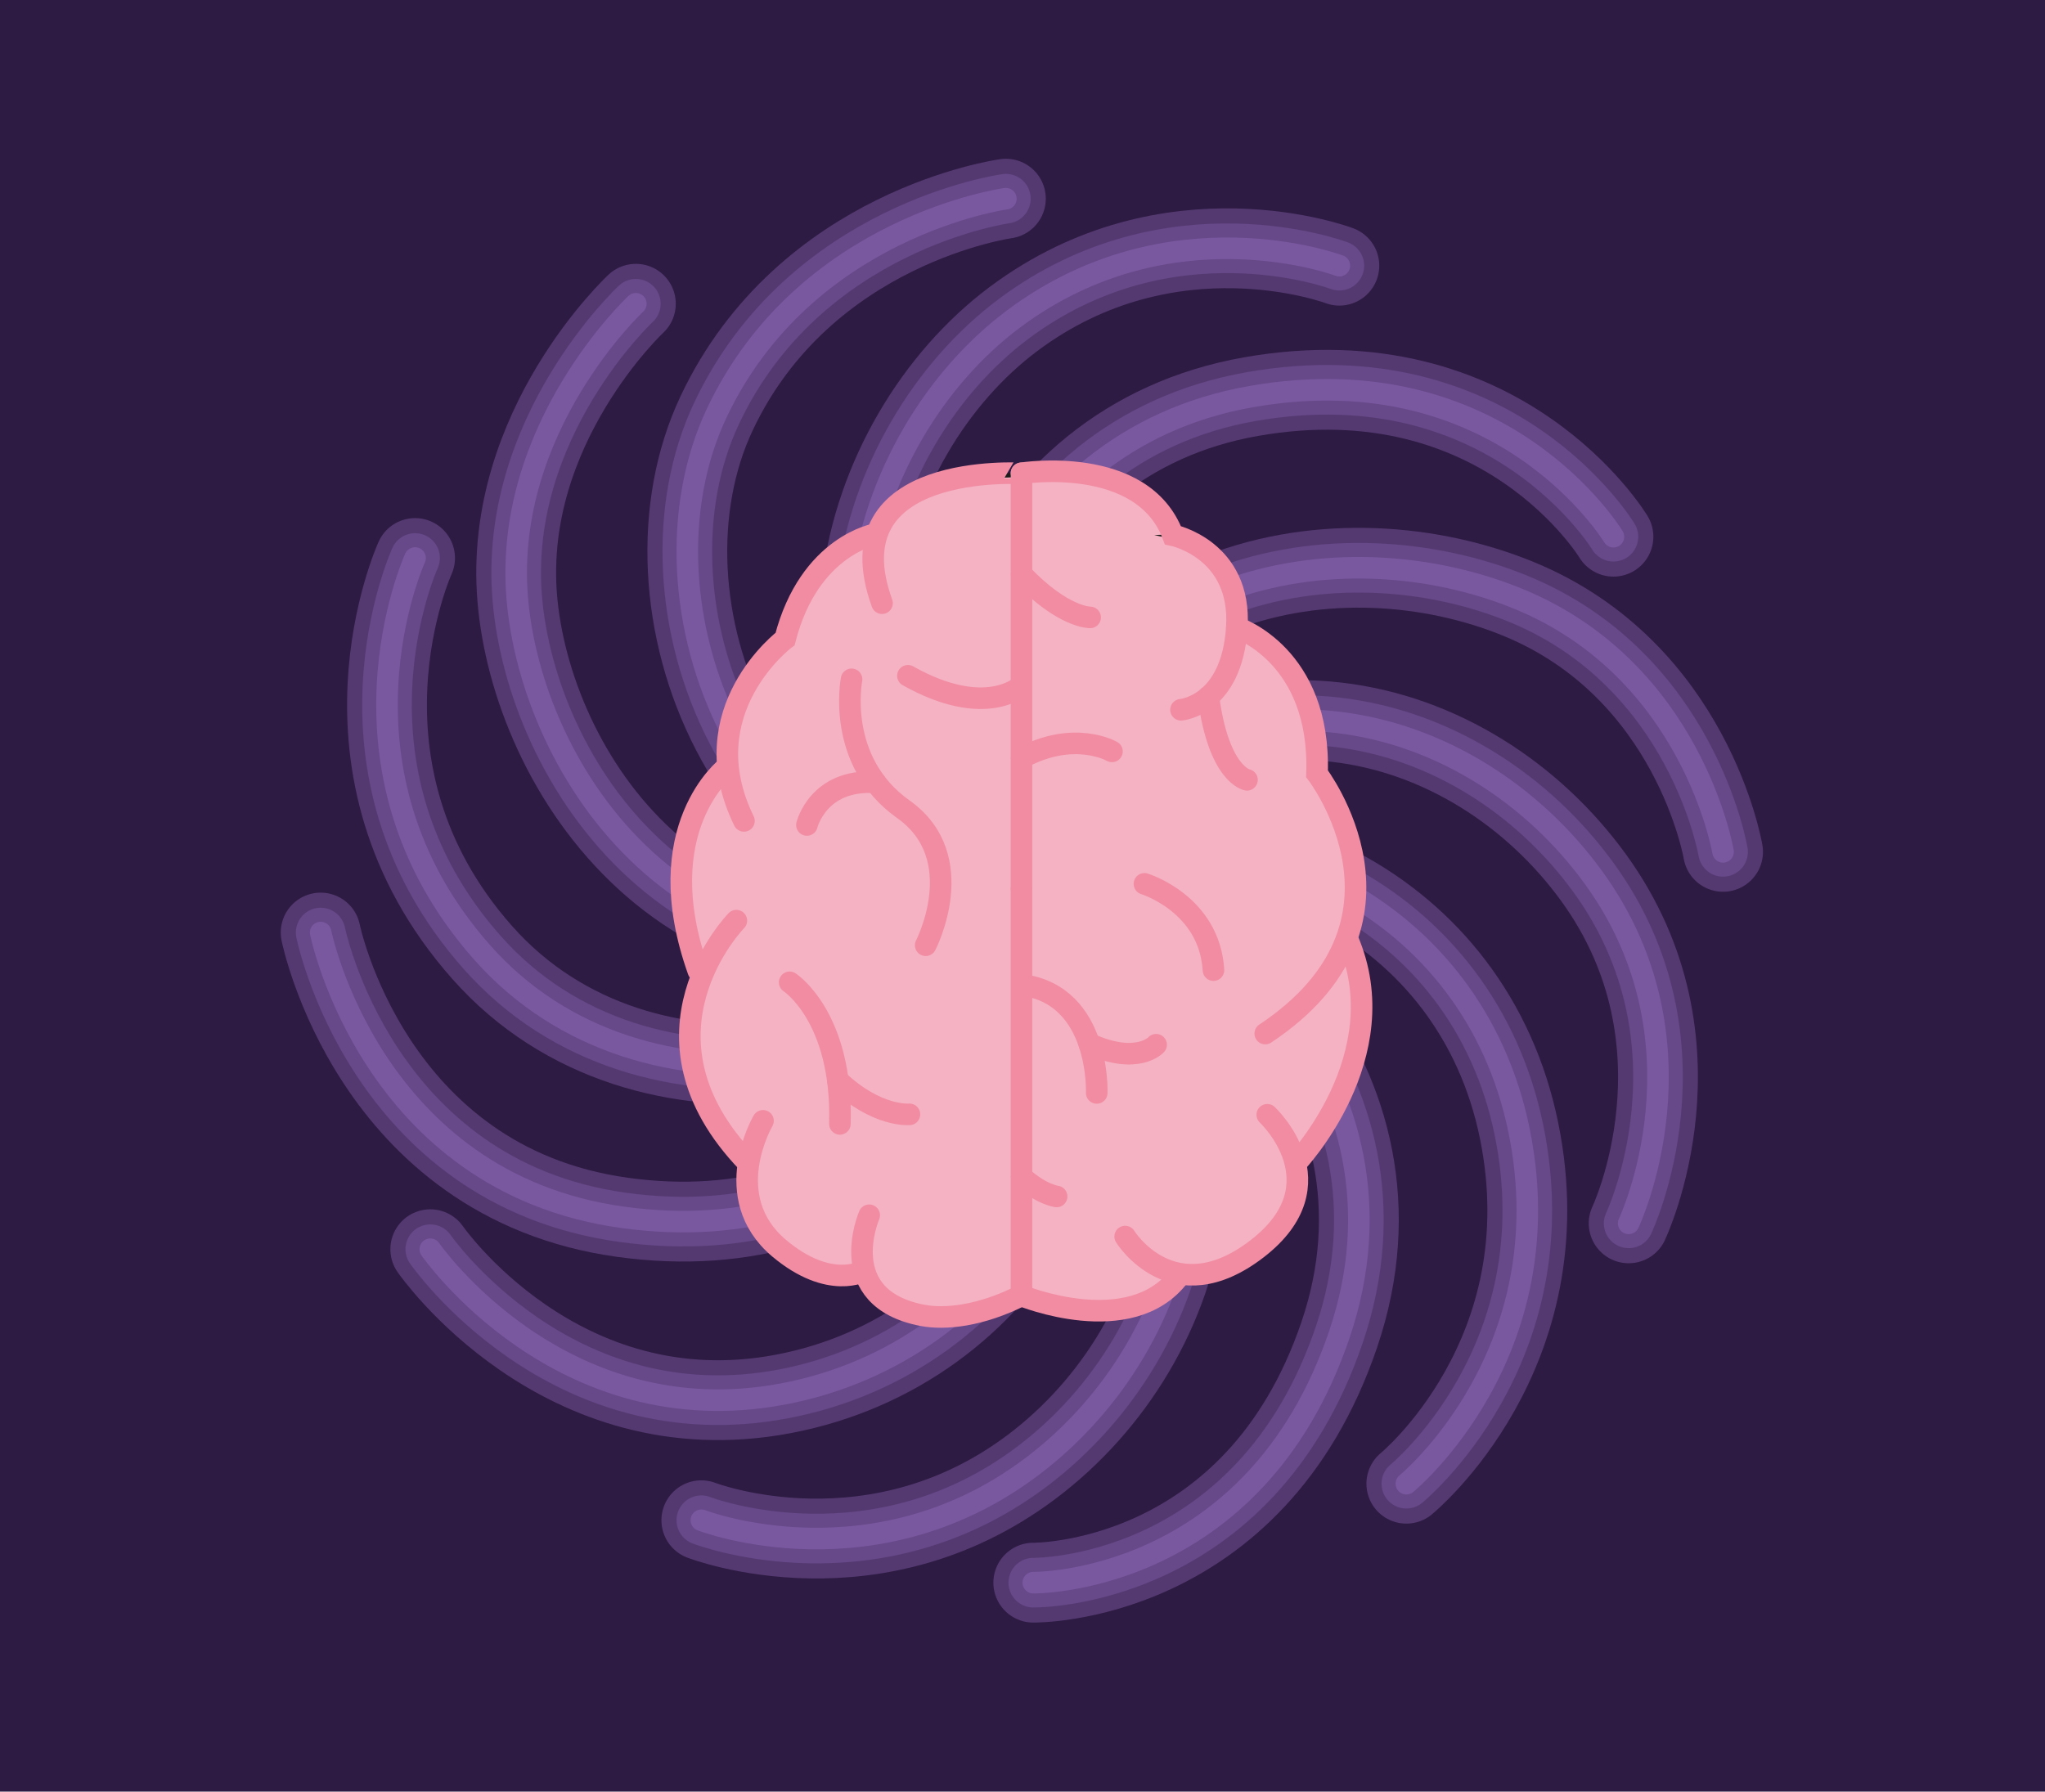 <svg xmlns="http://www.w3.org/2000/svg" width="948" height="830.65" viewBox="0 0 948 830.65"><rect width="948" height="830.65" fill="#2e1b43"/><path d="M466.29,93.47S373.12,106.18,332.18,193s12,228.71,142.58,235.06" transform="translate(0 -1.35)" fill="none" stroke="#7b58a1" stroke-linecap="round" stroke-miterlimit="10" stroke-width="10"/><path d="M620.88,124.53s-78.35-29.65-151.06,24.71-112.23,184.23-8.47,269.64" transform="translate(0 -1.35)" fill="none" stroke="#7b58a1" stroke-linecap="round" stroke-miterlimit="10" stroke-width="10"/><path d="M747.94,250.18s-51.53-85.42-168-64.94S422.53,330.65,457.12,409.71" transform="translate(0 -1.35)" fill="none" stroke="#7b58a1" stroke-linecap="round" stroke-miterlimit="10" stroke-width="10"/><path d="M798.76,396.29s-14.11-84-94.58-117.17S495.94,262.18,462.76,405.47" transform="translate(0 -1.35)" fill="none" stroke="#7b58a1" stroke-linecap="round" stroke-miterlimit="10" stroke-width="10"/><path d="M755,568.53s39.53-83.29-16.24-160.24-172.23-112.23-268.23-9.17" transform="translate(0 -1.35)" fill="none" stroke="#7b58a1" stroke-linecap="round" stroke-miterlimit="10" stroke-width="10"/><path d="M651.94,689.24s73.41-60,52.24-163.77S578.53,370.18,475.47,401.24" transform="translate(0 -1.35)" fill="none" stroke="#7b58a1" stroke-linecap="round" stroke-miterlimit="10" stroke-width="10"/><path d="M479,735.12s102.35,1.41,141.88-115.06S562.29,410.41,483.94,402.65" transform="translate(0 -1.35)" fill="none" stroke="#7b58a1" stroke-linecap="round" stroke-miterlimit="10" stroke-width="10"/><path d="M325.12,706.18s81.88,31.76,156.7-27.53S587,497.94,485.35,410.41" transform="translate(0 -1.35)" fill="none" stroke="#7b58a1" stroke-linecap="round" stroke-miterlimit="10" stroke-width="10"/><path d="M199.47,580.53s60,86.82,163.77,67.06S529.82,521.24,490.29,421" transform="translate(0 -1.35)" fill="none" stroke="#7b58a1" stroke-linecap="round" stroke-miterlimit="10" stroke-width="10"/><path d="M148.65,433.71s23.29,115.76,139.76,132,182.12-68.47,197.65-144" transform="translate(0 -1.35)" fill="none" stroke="#7b58a1" stroke-linecap="round" stroke-miterlimit="10" stroke-width="10"/><path d="M192.41,260.06s-44.47,97.41,31.06,182.82S440.88,496.53,476.18,433" transform="translate(0 -1.35)" fill="none" stroke="#7b58a1" stroke-linecap="round" stroke-miterlimit="10" stroke-width="10"/><path d="M294.76,142.18s-61.41,57.17-55,136.23S317.35,471.82,462.76,433" transform="translate(0 -1.35)" fill="none" stroke="#7b58a1" stroke-linecap="round" stroke-miterlimit="10" stroke-width="10"/><path d="M466.29,93.47S373.12,106.18,332.18,193s12,228.71,142.58,235.06" transform="translate(0 -1.35)" fill="none" stroke="#7b58a1" stroke-linecap="round" stroke-miterlimit="10" stroke-width="23" opacity="0.5"/><path d="M620.88,124.53s-78.35-29.65-151.06,24.71-112.23,184.23-8.47,269.64" transform="translate(0 -1.35)" fill="none" stroke="#7b58a1" stroke-linecap="round" stroke-miterlimit="10" stroke-width="23" opacity="0.5"/><path d="M747.94,250.18s-51.53-85.42-168-64.94S422.53,330.65,457.12,409.71" transform="translate(0 -1.35)" fill="none" stroke="#7b58a1" stroke-linecap="round" stroke-miterlimit="10" stroke-width="23" opacity="0.5"/><path d="M798.76,396.29s-14.11-84-94.58-117.17S495.94,262.18,462.76,405.47" transform="translate(0 -1.35)" fill="none" stroke="#7b58a1" stroke-linecap="round" stroke-miterlimit="10" stroke-width="23" opacity="0.5"/><path d="M755,568.53s39.53-83.29-16.24-160.24-172.23-112.23-268.23-9.17" transform="translate(0 -1.35)" fill="none" stroke="#7b58a1" stroke-linecap="round" stroke-miterlimit="10" stroke-width="23" opacity="0.5"/><path d="M651.94,689.24s73.41-60,52.24-163.77S578.53,370.18,475.47,401.24" transform="translate(0 -1.35)" fill="none" stroke="#7b58a1" stroke-linecap="round" stroke-miterlimit="10" stroke-width="23" opacity="0.5"/><path d="M479,735.12s102.35,1.41,141.88-115.06S562.29,410.41,483.94,402.65" transform="translate(0 -1.35)" fill="none" stroke="#7b58a1" stroke-linecap="round" stroke-miterlimit="10" stroke-width="23" opacity="0.5"/><path d="M325.12,706.18s81.88,31.76,156.7-27.53S587,497.94,485.35,410.41" transform="translate(0 -1.35)" fill="none" stroke="#7b58a1" stroke-linecap="round" stroke-miterlimit="10" stroke-width="23" opacity="0.5"/><path d="M199.47,580.53s60,86.82,163.77,67.06S529.82,521.24,490.29,421" transform="translate(0 -1.35)" fill="none" stroke="#7b58a1" stroke-linecap="round" stroke-miterlimit="10" stroke-width="23" opacity="0.5"/><path d="M148.65,433.71s23.29,115.76,139.76,132,182.12-68.47,197.65-144" transform="translate(0 -1.35)" fill="none" stroke="#7b58a1" stroke-linecap="round" stroke-miterlimit="10" stroke-width="23" opacity="0.5"/><path d="M192.41,260.06s-44.47,97.41,31.06,182.82S440.88,496.53,476.18,433" transform="translate(0 -1.35)" fill="none" stroke="#7b58a1" stroke-linecap="round" stroke-miterlimit="10" stroke-width="23" opacity="0.5"/><path d="M294.76,142.18s-61.41,57.17-55,136.23S317.35,471.82,462.76,433" transform="translate(0 -1.35)" fill="none" stroke="#7b58a1" stroke-linecap="round" stroke-miterlimit="10" stroke-width="23" opacity="0.5"/><path d="M466.29,93.47S373.12,106.18,332.18,193s12,228.71,142.58,235.06" transform="translate(0 -1.35)" fill="none" stroke="#7b58a1" stroke-linecap="round" stroke-miterlimit="10" stroke-width="37" opacity="0.5"/><path d="M620.88,124.53s-78.35-29.65-151.06,24.71-112.23,184.23-8.47,269.64" transform="translate(0 -1.35)" fill="none" stroke="#7b58a1" stroke-linecap="round" stroke-miterlimit="10" stroke-width="37" opacity="0.5"/><path d="M747.94,250.18s-51.53-85.42-168-64.94S422.53,330.65,457.12,409.71" transform="translate(0 -1.35)" fill="none" stroke="#7b58a1" stroke-linecap="round" stroke-miterlimit="10" stroke-width="37" opacity="0.5"/><path d="M798.76,396.29s-14.11-84-94.58-117.17S495.94,262.18,462.76,405.47" transform="translate(0 -1.35)" fill="none" stroke="#7b58a1" stroke-linecap="round" stroke-miterlimit="10" stroke-width="37" opacity="0.5"/><path d="M755,568.53s39.53-83.29-16.24-160.24-172.23-112.23-268.23-9.17" transform="translate(0 -1.35)" fill="none" stroke="#7b58a1" stroke-linecap="round" stroke-miterlimit="10" stroke-width="37" opacity="0.5"/><path d="M651.94,689.24s73.41-60,52.24-163.77S578.53,370.18,475.47,401.24" transform="translate(0 -1.35)" fill="none" stroke="#7b58a1" stroke-linecap="round" stroke-miterlimit="10" stroke-width="37" opacity="0.5"/><path d="M479,735.12s102.35,1.41,141.88-115.06S562.29,410.41,483.94,402.65" transform="translate(0 -1.35)" fill="none" stroke="#7b58a1" stroke-linecap="round" stroke-miterlimit="10" stroke-width="37" opacity="0.5"/><path d="M325.12,706.18s81.88,31.76,156.7-27.53S587,497.94,485.35,410.41" transform="translate(0 -1.35)" fill="none" stroke="#7b58a1" stroke-linecap="round" stroke-miterlimit="10" stroke-width="37" opacity="0.5"/><path d="M199.47,580.53s60,86.82,163.77,67.06S529.82,521.24,490.29,421" transform="translate(0 -1.35)" fill="none" stroke="#7b58a1" stroke-linecap="round" stroke-miterlimit="10" stroke-width="37" opacity="0.5"/><path d="M148.65,433.71s23.29,115.76,139.76,132,182.12-68.47,197.65-144" transform="translate(0 -1.35)" fill="none" stroke="#7b58a1" stroke-linecap="round" stroke-miterlimit="10" stroke-width="37" opacity="0.5"/><path d="M192.41,260.06s-44.47,97.41,31.06,182.82S440.88,496.53,476.18,433" transform="translate(0 -1.35)" fill="none" stroke="#7b58a1" stroke-linecap="round" stroke-miterlimit="10" stroke-width="37" opacity="0.5"/><path d="M294.76,142.18s-61.41,57.17-55,136.23S317.35,471.82,462.76,433" transform="translate(0 -1.35)" fill="none" stroke="#7b58a1" stroke-linecap="round" stroke-miterlimit="10" stroke-width="37" opacity="0.5"/><path d="M473.59,221.72s-59.3-2.35-68.71,29.18c0,0-39.53,14.11-40.47,46.58,0,0-32,28.71-28.7,64.47,0,0-37.65,24-10.36,89.89,0,0-22.11,51.29,20.24,86.11,0,0-6.59,54.59,54.59,54.12,0,0,17.41,37.18,72,10.35,0,0,52.23,18.83,71.06-8.47,0,0,51.76,4.71,59.76-51.29,0,0,50.35-73.88,19.76-101.65,0,0,16-54.11-14.11-81.41,0,0,6.59-56.47-36.71-66.35,0,0,6.12-35.77-27.29-42.83C544.65,250.42,530.53,213.25,473.59,221.72Z" transform="translate(0 -1.35)" fill="#f5b2c2" stroke="#1d1d1b" stroke-linecap="round" stroke-miterlimit="10" stroke-width="2"/><path d="M406.29,248.9s-31.05,4.94-42.35,48.7c0,0-44.12,33.18-19.06,84.35" transform="translate(0 -1.35)" fill="none" stroke="#f18ca3" stroke-linecap="round" stroke-miterlimit="10" stroke-width="10"/><path d="M337.12,356.9s-37.06,28.23-13.41,94.58" transform="translate(0 -1.35)" fill="none" stroke="#f18ca3" stroke-linecap="round" stroke-miterlimit="10" stroke-width="10"/><path d="M341.35,428.19s-51.88,52.94,5.3,112.23" transform="translate(0 -1.35)" fill="none" stroke="#f18ca3" stroke-linecap="round" stroke-miterlimit="10" stroke-width="10"/><path d="M353.71,521S333,556.23,361.12,580c23.47,19.77,39.35,10.59,39.35,10.59" transform="translate(0 -1.35)" fill="none" stroke="#f18ca3" stroke-linecap="round" stroke-miterlimit="10" stroke-width="10"/><path d="M473.53,220.78c.12.21-88.58-5.89-64.65,60.23" transform="translate(0 -1.35)" fill="none" stroke="#f18ca3" stroke-linecap="round" stroke-miterlimit="10" stroke-width="10"/><path d="M402.94,564.78s-16.76,38.47,24.68,46.41c10.5,2,26.85.35,45.91-9.24V413.37" transform="translate(0 -1.35)" fill="none" stroke="#f18ca3" stroke-linecap="round" stroke-miterlimit="10" stroke-width="10"/><path d="M473.35,319.37s-16.47,15.53-52.47-4.71" transform="translate(0 -1.35)" fill="none" stroke="#f18ca3" stroke-linecap="round" stroke-miterlimit="10" stroke-width="10"/><path d="M394.76,316.31s-7.52,37.88,24,60.23,10.36,63.06,10.36,63.06" transform="translate(0 -1.35)" fill="none" stroke="#f18ca3" stroke-linecap="round" stroke-miterlimit="10" stroke-width="10"/><path d="M374.06,383.84s5.18-21.42,31.76-19.77" transform="translate(0 -1.35)" fill="none" stroke="#f18ca3" stroke-linecap="round" stroke-miterlimit="10" stroke-width="10"/><path d="M366.06,456.78s24.7,16,23.29,65.64" transform="translate(0 -1.35)" fill="none" stroke="#f18ca3" stroke-linecap="round" stroke-miterlimit="10" stroke-width="10"/><path d="M421.59,518s-15.06,1.42-33.18-15.76" transform="translate(0 -1.35)" fill="none" stroke="#f18ca3" stroke-linecap="round" stroke-miterlimit="10" stroke-width="10"/><path d="M489.82,556.07s-7.29-.94-16.23-9.17" transform="translate(0 -1.35)" fill="none" stroke="#f18ca3" stroke-linecap="round" stroke-miterlimit="10" stroke-width="10"/><path d="M508.41,508.07S510.24,462.9,474,458" transform="translate(0 -1.35)" fill="none" stroke="#f18ca3" stroke-linecap="round" stroke-miterlimit="10" stroke-width="10"/><path d="M535.94,485.72s-8.66,9.65-31-.46" transform="translate(0 -1.35)" fill="none" stroke="#f18ca3" stroke-linecap="round" stroke-miterlimit="10" stroke-width="10"/><path d="M530.53,411.13s30.12,9.18,32,40" transform="translate(0 -1.35)" fill="none" stroke="#f18ca3" stroke-linecap="round" stroke-miterlimit="10" stroke-width="10"/><path d="M515.47,349.72s-17.41-10.12-41.88,3.06" transform="translate(0 -1.35)" fill="none" stroke="#f18ca3" stroke-linecap="round" stroke-miterlimit="10" stroke-width="10"/><path d="M505.35,287.6s-12.47.24-31.76-20" transform="translate(0 -1.35)" fill="none" stroke="#f18ca3" stroke-linecap="round" stroke-miterlimit="10" stroke-width="10"/><path d="M473.53,220.78s56.06-8.94,70.18,28.7c0,0,32,6.59,29.64,42.83s-25.88,38.11-25.88,38.11" transform="translate(0 -1.35)" fill="none" stroke="#f18ca3" stroke-linecap="round" stroke-miterlimit="10" stroke-width="10"/><path d="M578.06,362.9s-13.18-2.36-17.88-38.59" transform="translate(0 -1.35)" fill="none" stroke="#f18ca3" stroke-linecap="round" stroke-miterlimit="10" stroke-width="10"/><path d="M573.35,292.31s39.06,12.7,37.18,67.76c0,0,53.18,69.18-24,120.47" transform="translate(0 -1.35)" fill="none" stroke="#f18ca3" stroke-linecap="round" stroke-miterlimit="10" stroke-width="10"/><path d="M600.65,540.78s47.53-49.88,24-104" transform="translate(0 -1.35)" fill="none" stroke="#f18ca3" stroke-linecap="round" stroke-miterlimit="10" stroke-width="10"/><path d="M473.53,602s50.41,20.71,73-8.94" transform="translate(0 -1.35)" fill="none" stroke="#f18ca3" stroke-linecap="round" stroke-miterlimit="10" stroke-width="10"/><path d="M521.59,574.66s22.12,35.76,61.17,5.65,4.71-62.12,4.71-62.12" transform="translate(0 -1.35)" fill="none" stroke="#f18ca3" stroke-linecap="round" stroke-miterlimit="10" stroke-width="10"/><line x1="473.53" y1="412.01" x2="473.53" y2="221.29" fill="none" stroke="#f18ca3" stroke-linecap="round" stroke-miterlimit="10" stroke-width="10"/></svg>